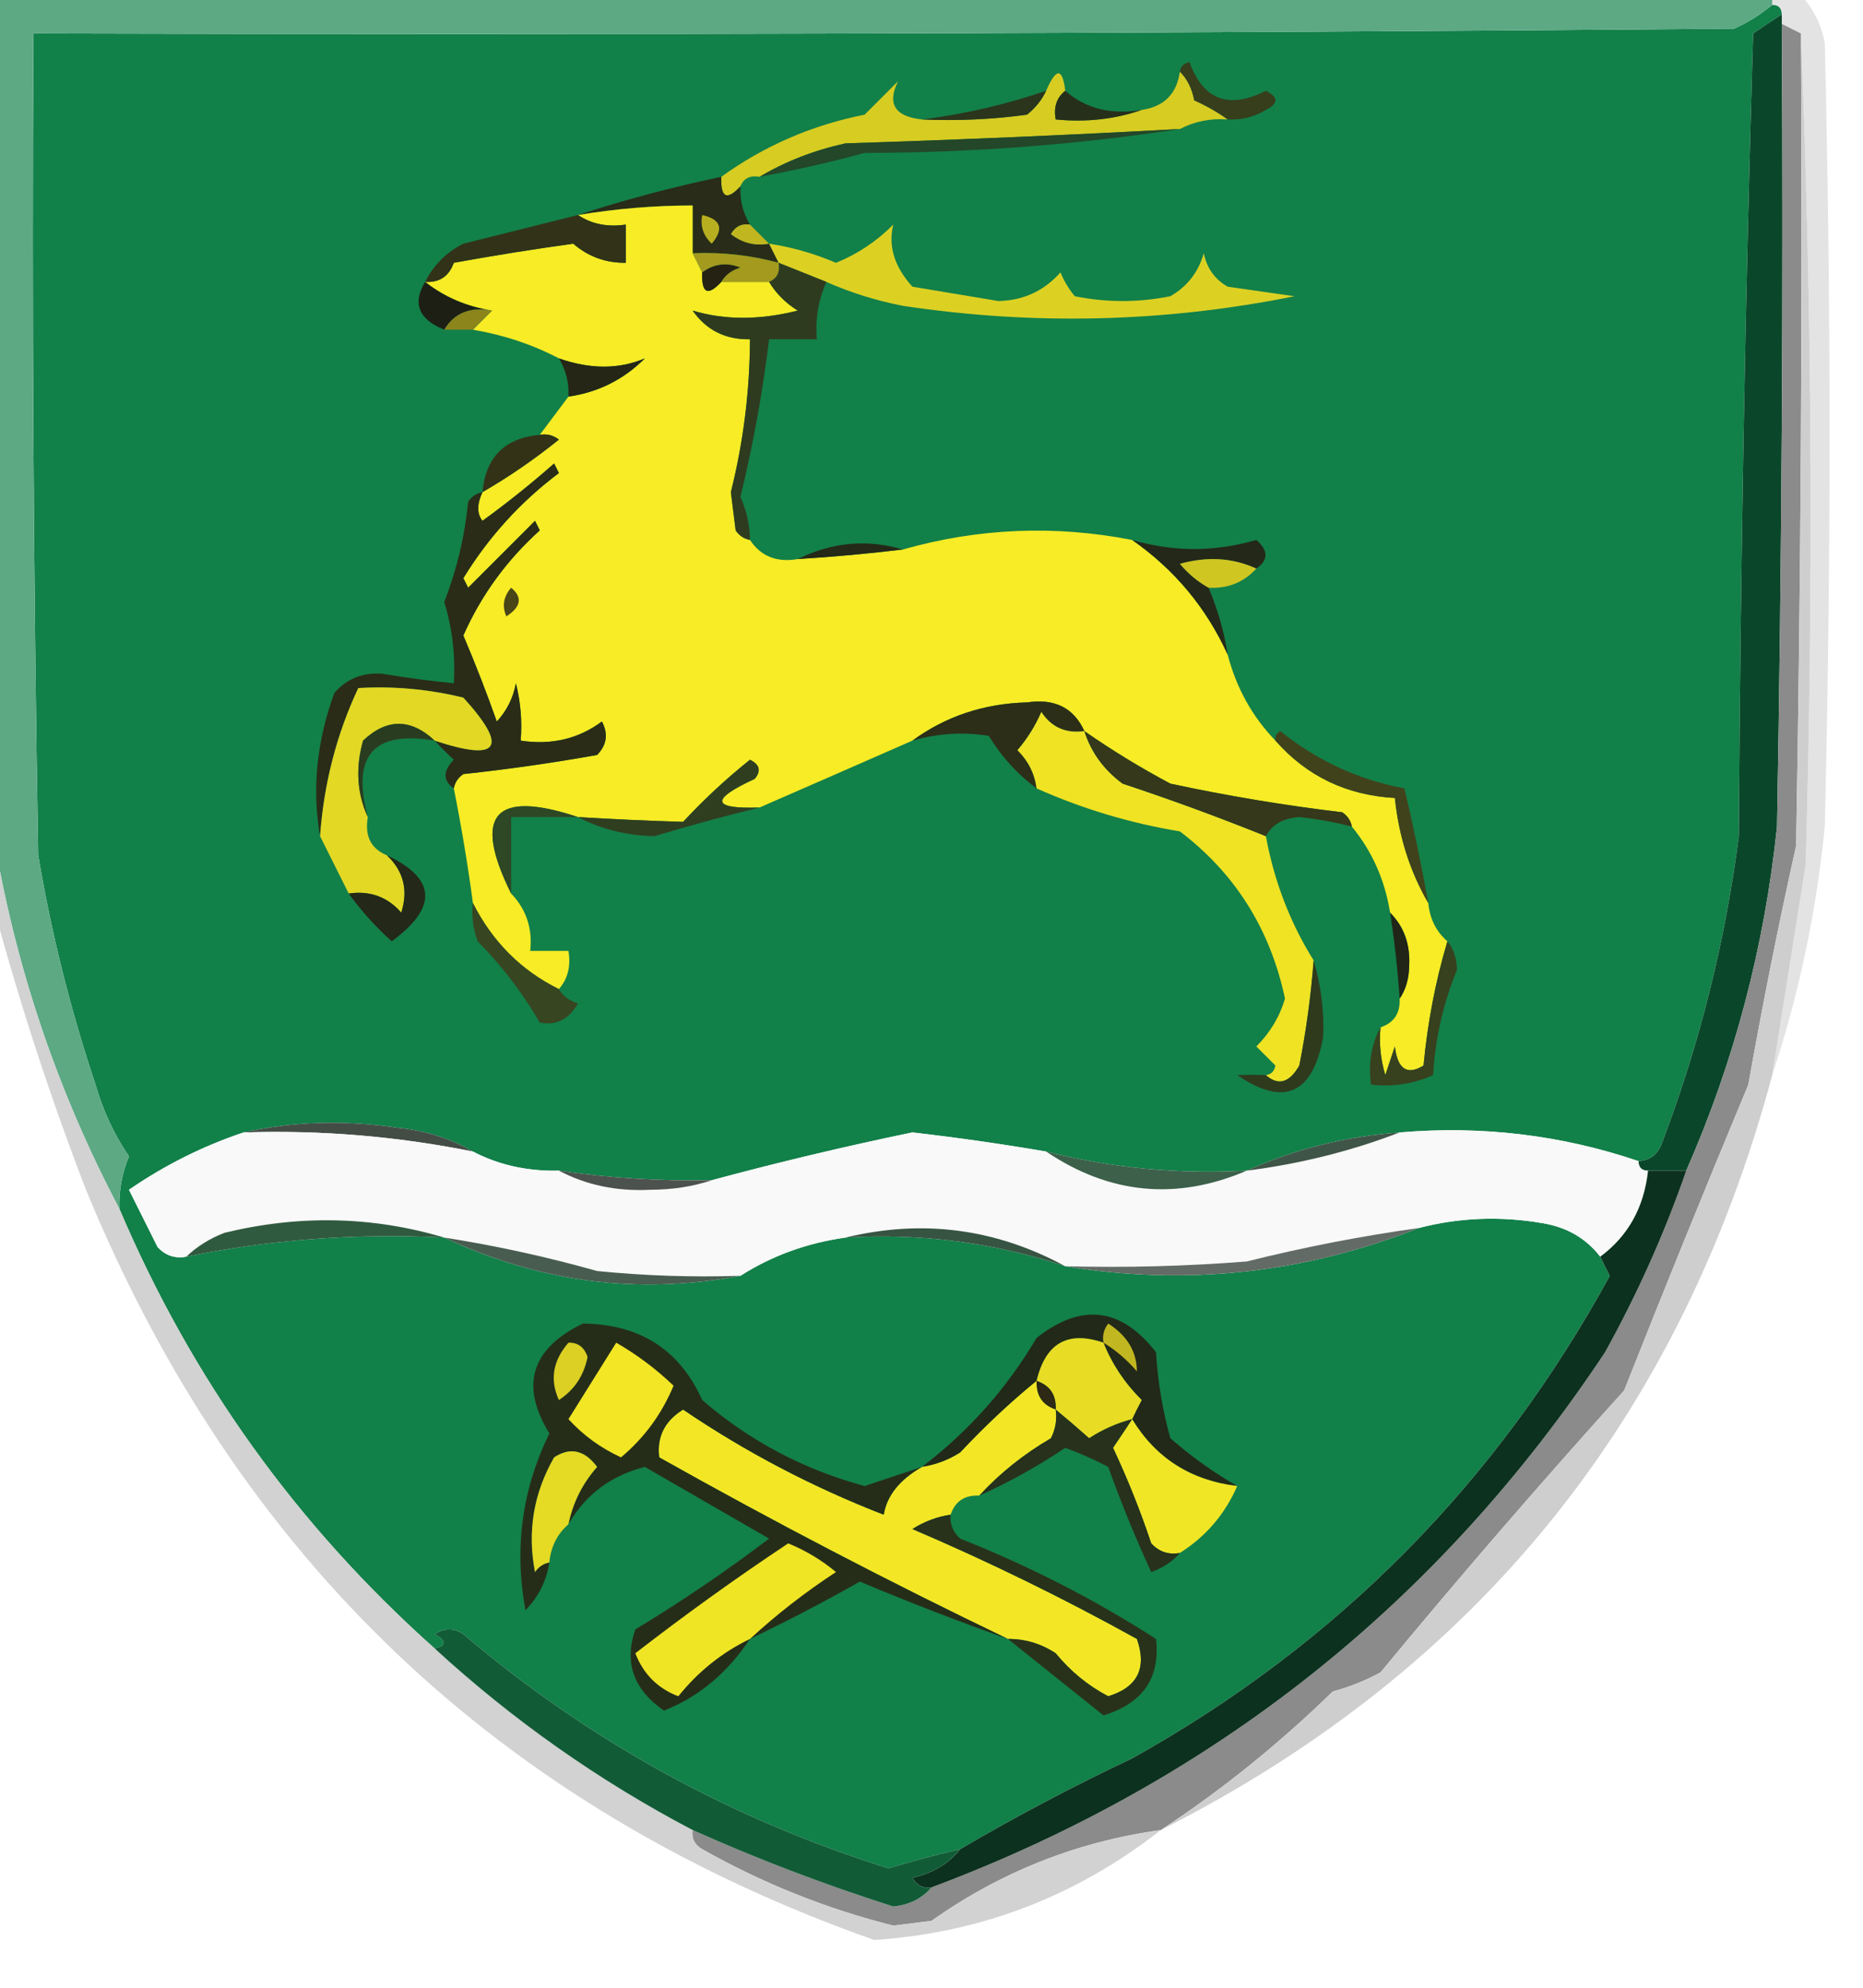 <?xml version="1.0" encoding="UTF-8"?>
<!DOCTYPE svg PUBLIC "-//W3C//DTD SVG 1.1//EN" "http://www.w3.org/Graphics/SVG/1.1/DTD/svg11.dtd">
<svg xmlns="http://www.w3.org/2000/svg" version="1.1" width="195px" height="208px" style="shape-rendering:geometricPrecision; text-rendering:geometricPrecision; image-rendering:optimizeQuality; fill-rule:evenodd; clip-rule:evenodd" xmlns:xlink="http://www.w3.org/1999/xlink">
<g><path style="opacity:1" fill="#128049" d="M 185.5,0.5 C 186.167,0.5 186.5,0.833 186.5,1.5C 185.518,2.141 184.518,2.807 183.5,3.5C 182.667,31.494 182.167,59.494 182,87.5C 180.589,98.478 177.922,109.145 174,119.5C 173.583,120.756 172.75,121.423 171.5,121.5C 163.445,118.77 155.111,117.77 146.5,118.5C 140.83,118.917 135.497,120.251 130.5,122.5C 123.349,122.891 116.349,122.225 109.5,120.5C 104.861,119.706 100.194,119.039 95.5,118.5C 88.453,119.96 81.453,121.627 74.5,123.5C 69.13,123.608 63.797,123.275 58.5,122.5C 55.219,122.58 52.219,121.913 49.5,120.5C 47.123,119.113 44.457,118.279 41.5,118C 35.984,117.183 30.65,117.349 25.5,118.5C 21.244,119.923 17.244,121.923 13.5,124.5C 14.5,126.5 15.5,128.5 16.5,130.5C 17.325,131.386 18.325,131.719 19.5,131.5C 28.357,129.696 37.357,129.029 46.5,129.5C 56.452,134.181 66.785,135.515 77.5,133.5C 80.797,131.399 84.463,130.065 88.5,129.5C 96.4,129.029 104.066,130.029 111.5,132.5C 124.166,134.581 136.499,133.248 148.5,128.5C 152.747,127.398 157.08,127.232 161.5,128C 164.025,128.424 166.025,129.59 167.5,131.5C 167.804,132.15 168.137,132.817 168.5,133.5C 156.637,155.196 139.97,172.029 118.5,184C 112.28,186.941 106.28,190.108 100.5,193.5C 97.997,194.084 95.497,194.751 93,195.5C 76.462,190.317 61.629,182.15 48.5,171C 47.5,170.333 46.5,170.333 45.5,171C 46.738,171.69 46.738,172.19 45.5,172.5C 31.07,159.644 20.07,144.311 12.5,126.5C 12.433,124.599 12.767,122.766 13.5,121C 11.94,118.711 10.773,116.211 10,113.5C 7.375,105.668 5.375,97.668 4,89.5C 3.5,60.835 3.333,32.169 3.5,3.5C 62.834,3.667 122.168,3.5 181.5,3C 182.984,2.338 184.317,1.504 185.5,0.5 Z"/></g>
<g><path style="opacity:1" fill="#e3e3e3" d="M 185.5,0.5 C 185.5,0.167 185.5,-0.167 185.5,-0.5C 186.5,-0.5 187.5,-0.5 188.5,-0.5C 189.801,0.882 190.634,2.548 191,4.5C 191.667,31.833 191.667,59.167 191,86.5C 190.103,95.492 188.27,104.159 185.5,112.5C 186.662,105.18 187.829,97.846 189,90.5C 189.83,61.33 189.664,32.33 188.5,3.5C 187.833,3.167 187.167,2.833 186.5,2.5C 186.5,2.167 186.5,1.833 186.5,1.5C 186.5,0.833 186.167,0.5 185.5,0.5 Z"/></g>
<g><path style="opacity:1" fill="#5ca984" d="M -0.5,-0.5 C 61.5,-0.5 123.5,-0.5 185.5,-0.5C 185.5,-0.167 185.5,0.167 185.5,0.5C 184.317,1.504 182.984,2.338 181.5,3C 122.168,3.5 62.834,3.667 3.5,3.5C 3.333,32.169 3.5,60.835 4,89.5C 5.375,97.668 7.375,105.668 10,113.5C 10.773,116.211 11.94,118.711 13.5,121C 12.767,122.766 12.433,124.599 12.5,126.5C 6.166,114.496 1.832,101.83 -0.5,88.5C -0.5,58.833 -0.5,29.167 -0.5,-0.5 Z"/></g>
<g><path style="opacity:1" fill="#0a472a" d="M 186.5,1.5 C 186.5,1.833 186.5,2.167 186.5,2.5C 186.667,30.502 186.5,58.502 186,86.5C 184.683,99.106 181.517,111.106 176.5,122.5C 175.167,122.5 173.833,122.5 172.5,122.5C 171.833,122.5 171.5,122.167 171.5,121.5C 172.75,121.423 173.583,120.756 174,119.5C 177.922,109.145 180.589,98.478 182,87.5C 182.167,59.494 182.667,31.494 183.5,3.5C 184.518,2.807 185.518,2.141 186.5,1.5 Z"/></g>
<g><path style="opacity:1" fill="#d7cc22" d="M 111.5,9.5 C 110.596,10.209 110.263,11.209 110.5,12.5C 113.713,12.81 116.713,12.477 119.5,11.5C 121.833,11.167 123.167,9.833 123.5,7.5C 124.268,8.263 124.768,9.263 125,10.5C 126.302,11.085 127.469,11.752 128.5,12.5C 126.708,12.366 125.042,12.699 123.5,13.5C 111.845,14.135 100.178,14.635 88.5,15C 85.21,15.725 82.21,16.892 79.5,18.5C 78.508,18.328 77.842,18.662 77.5,19.5C 76.076,21.031 75.409,20.698 75.5,18.5C 79.987,15.259 84.987,13.092 90.5,12C 91.667,10.833 92.833,9.667 94,8.5C 92.826,10.86 93.66,12.193 96.5,12.5C 100.182,12.665 103.848,12.499 107.5,12C 108.381,11.292 109.047,10.458 109.5,9.5C 110.548,7.067 111.214,7.067 111.5,9.5 Z"/></g>
<g><path style="opacity:1" fill="#363e1c" d="M 123.5,7.5 C 123.56,6.957 123.893,6.624 124.5,6.5C 125.947,10.466 128.614,11.466 132.5,9.5C 133.833,10.167 133.833,10.833 132.5,11.5C 131.264,12.246 129.93,12.579 128.5,12.5C 127.469,11.752 126.302,11.085 125,10.5C 124.768,9.263 124.268,8.263 123.5,7.5 Z"/></g>
<g><path style="opacity:1" fill="#2a351c" d="M 109.5,9.5 C 109.047,10.458 108.381,11.292 107.5,12C 103.848,12.499 100.182,12.665 96.5,12.5C 100.89,11.955 105.224,10.955 109.5,9.5 Z"/></g>
<g><path style="opacity:1" fill="#262f1a" d="M 111.5,9.5 C 113.635,11.369 116.302,12.036 119.5,11.5C 116.713,12.477 113.713,12.81 110.5,12.5C 110.263,11.209 110.596,10.209 111.5,9.5 Z"/></g>
<g><path style="opacity:1" fill="#234728" d="M 123.5,13.5 C 112.72,15.151 101.72,15.985 90.5,16C 86.855,16.995 83.188,17.828 79.5,18.5C 82.21,16.892 85.21,15.725 88.5,15C 100.178,14.635 111.845,14.135 123.5,13.5 Z"/></g>
<g><path style="opacity:1" fill="#282c18" d="M 75.5,18.5 C 75.409,20.698 76.076,21.031 77.5,19.5C 77.433,20.959 77.766,22.292 78.5,23.5C 77.624,23.369 76.957,23.703 76.5,24.5C 77.689,25.429 79.022,25.762 80.5,25.5C 80.833,26.167 81.167,26.833 81.5,27.5C 78.57,26.701 75.57,26.368 72.5,26.5C 72.5,24.833 72.5,23.167 72.5,21.5C 68.466,21.505 64.466,21.838 60.5,22.5C 65.317,20.924 70.317,19.591 75.5,18.5 Z"/></g>
<g><path style="opacity:1" fill="#f7ec25" d="M 72.5,26.5 C 72.833,27.167 73.167,27.833 73.5,28.5C 73.409,30.698 74.076,31.031 75.5,29.5C 77.167,29.5 78.833,29.5 80.5,29.5C 81.23,30.712 82.23,31.712 83.5,32.5C 79.515,33.507 75.848,33.507 72.5,32.5C 73.939,34.553 75.939,35.553 78.5,35.5C 78.48,40.914 77.813,46.247 76.5,51.5C 76.667,52.833 76.833,54.167 77,55.5C 77.383,56.056 77.883,56.389 78.5,56.5C 79.635,58.213 81.302,58.88 83.5,58.5C 87.179,58.276 90.846,57.942 94.5,57.5C 102.395,55.257 110.395,54.924 118.5,56.5C 122.934,59.599 126.267,63.599 128.5,68.5C 129.41,71.992 131.076,74.992 133.5,77.5C 136.778,81.221 140.944,83.221 146,83.5C 146.416,87.529 147.583,91.196 149.5,94.5C 149.66,96.153 150.326,97.486 151.5,98.5C 150.258,102.659 149.425,106.993 149,111.5C 147.284,112.552 146.284,111.886 146,109.5C 145.667,110.5 145.333,111.5 145,112.5C 144.506,110.866 144.34,109.199 144.5,107.5C 145.906,107.027 146.573,106.027 146.5,104.5C 147.152,103.551 147.486,102.385 147.5,101C 147.607,98.779 146.94,96.946 145.5,95.5C 144.958,92.088 143.625,89.088 141.5,86.5C 141.389,85.883 141.056,85.383 140.5,85C 134.45,84.279 128.45,83.279 122.5,82C 119.333,80.311 116.333,78.478 113.5,76.5C 112.393,74.069 110.393,73.069 107.5,73.5C 102.986,73.621 98.986,74.954 95.5,77.5C 90.098,79.872 84.765,82.205 79.5,84.5C 74.468,84.668 74.301,83.668 79,81.5C 79.688,80.668 79.521,80.002 78.5,79.5C 76.016,81.483 73.683,83.65 71.5,86C 67.871,85.89 64.204,85.724 60.5,85.5C 51.745,82.588 49.411,85.255 53.5,93.5C 55.081,95.142 55.748,97.142 55.5,99.5C 56.833,99.5 58.167,99.5 59.5,99.5C 59.768,101.099 59.434,102.432 58.5,103.5C 54.557,101.557 51.557,98.557 49.5,94.5C 48.962,90.476 48.295,86.476 47.5,82.5C 47.611,81.883 47.944,81.383 48.5,81C 53.19,80.497 57.857,79.83 62.5,79C 63.517,77.951 63.684,76.784 63,75.5C 60.544,77.321 57.711,77.988 54.5,77.5C 54.662,75.473 54.495,73.473 54,71.5C 53.71,73.044 53.044,74.377 52,75.5C 50.947,72.517 49.781,69.517 48.5,66.5C 50.359,62.298 53.026,58.632 56.5,55.5C 56.333,55.167 56.167,54.833 56,54.5C 53.667,56.833 51.333,59.167 49,61.5C 48.833,61.167 48.667,60.833 48.5,60.5C 51.152,56.183 54.485,52.516 58.5,49.5C 58.333,49.167 58.167,48.833 58,48.5C 55.591,50.62 53.091,52.62 50.5,54.5C 49.913,53.767 49.913,52.767 50.5,51.5C 53.286,49.887 55.953,48.054 58.5,46C 57.906,45.536 57.239,45.369 56.5,45.5C 57.5,44.167 58.5,42.833 59.5,41.5C 62.608,41.056 65.274,39.722 67.5,37.5C 64.784,38.653 61.783,38.653 58.5,37.5C 55.746,36.054 52.746,35.054 49.5,34.5C 50.167,33.833 50.833,33.167 51.5,32.5C 48.841,32.083 46.508,31.083 44.5,29.5C 45.995,29.585 46.995,28.919 47.5,27.5C 51.662,26.744 55.829,26.077 60,25.5C 61.567,26.856 63.4,27.523 65.5,27.5C 65.5,26.167 65.5,24.833 65.5,23.5C 63.585,23.785 61.919,23.451 60.5,22.5C 64.466,21.838 68.466,21.505 72.5,21.5C 72.5,23.167 72.5,24.833 72.5,26.5 Z"/></g>
<g><path style="opacity:1" fill="#313218" d="M 60.5,22.5 C 61.919,23.451 63.585,23.785 65.5,23.5C 65.5,24.833 65.5,26.167 65.5,27.5C 63.4,27.523 61.567,26.856 60,25.5C 55.829,26.077 51.662,26.744 47.5,27.5C 46.995,28.919 45.995,29.585 44.5,29.5C 45.388,27.727 46.721,26.394 48.5,25.5C 52.518,24.492 56.518,23.492 60.5,22.5 Z"/></g>
<g><path style="opacity:1" fill="#b8af20" d="M 73.5,22.5 C 75.465,22.948 75.798,23.948 74.5,25.5C 73.614,24.675 73.281,23.675 73.5,22.5 Z"/></g>
<g><path style="opacity:1" fill="#c0b620" d="M 78.5,23.5 C 79.167,24.167 79.833,24.833 80.5,25.5C 79.022,25.762 77.689,25.429 76.5,24.5C 76.957,23.703 77.624,23.369 78.5,23.5 Z"/></g>
<g><path style="opacity:1" fill="#dcd123" d="M 86.5,29.5 C 84.833,28.833 83.167,28.167 81.5,27.5C 81.167,26.833 80.833,26.167 80.5,25.5C 82.905,25.866 85.238,26.533 87.5,27.5C 89.748,26.594 91.748,25.261 93.5,23.5C 92.949,25.755 93.615,27.922 95.5,30C 98.5,30.5 101.5,31 104.5,31.5C 107.111,31.444 109.278,30.444 111,28.5C 111.374,29.416 111.874,30.25 112.5,31C 115.833,31.667 119.167,31.667 122.5,31C 124.259,29.992 125.426,28.492 126,26.5C 126.318,28.061 127.151,29.228 128.5,30C 130.833,30.333 133.167,30.667 135.5,31C 121.894,33.737 108.228,34.071 94.5,32C 91.708,31.458 89.042,30.624 86.5,29.5 Z"/></g>
<g><path style="opacity:1" fill="#252213" d="M 75.5,29.5 C 74.076,31.031 73.409,30.698 73.5,28.5C 74.738,27.588 76.072,27.421 77.5,28C 76.584,28.278 75.918,28.778 75.5,29.5 Z"/></g>
<g><path style="opacity:1" fill="#a39a1e" d="M 72.5,26.5 C 75.57,26.368 78.57,26.701 81.5,27.5C 81.672,28.492 81.338,29.158 80.5,29.5C 78.833,29.5 77.167,29.5 75.5,29.5C 75.918,28.778 76.584,28.278 77.5,28C 76.072,27.421 74.738,27.588 73.5,28.5C 73.167,27.833 72.833,27.167 72.5,26.5 Z"/></g>
<g><path style="opacity:1" fill="#1d1f15" d="M 44.5,29.5 C 46.508,31.083 48.841,32.083 51.5,32.5C 49.219,32.077 47.552,32.744 46.5,34.5C 43.808,33.41 43.142,31.743 44.5,29.5 Z"/></g>
<g><path style="opacity:1" fill="#8b851c" d="M 51.5,32.5 C 50.833,33.167 50.167,33.833 49.5,34.5C 48.5,34.5 47.5,34.5 46.5,34.5C 47.552,32.744 49.219,32.077 51.5,32.5 Z"/></g>
<g><path style="opacity:1" fill="#2f3b1f" d="M 81.5,27.5 C 83.167,28.167 84.833,28.833 86.5,29.5C 85.659,31.379 85.325,33.379 85.5,35.5C 83.833,35.5 82.167,35.5 80.5,35.5C 79.826,41.05 78.826,46.55 77.5,52C 78.148,53.44 78.481,54.94 78.5,56.5C 77.883,56.389 77.383,56.056 77,55.5C 76.833,54.167 76.667,52.833 76.5,51.5C 77.813,46.247 78.48,40.914 78.5,35.5C 75.939,35.553 73.939,34.553 72.5,32.5C 75.848,33.507 79.515,33.507 83.5,32.5C 82.23,31.712 81.23,30.712 80.5,29.5C 81.338,29.158 81.672,28.492 81.5,27.5 Z"/></g>
<g><path style="opacity:1" fill="#252616" d="M 59.5,41.5 C 59.567,40.041 59.234,38.708 58.5,37.5C 61.783,38.653 64.784,38.653 67.5,37.5C 65.274,39.722 62.608,41.056 59.5,41.5 Z"/></g>
<g><path style="opacity:1" fill="#333217" d="M 56.5,45.5 C 57.239,45.369 57.906,45.536 58.5,46C 55.953,48.054 53.286,49.887 50.5,51.5C 50.833,47.833 52.833,45.833 56.5,45.5 Z"/></g>
<g><path style="opacity:1" fill="#242918" d="M 94.5,57.5 C 90.846,57.942 87.179,58.276 83.5,58.5C 87.094,56.73 90.76,56.397 94.5,57.5 Z"/></g>
<g><path style="opacity:1" fill="#242818" d="M 118.5,56.5 C 122.835,57.767 127.168,57.767 131.5,56.5C 132.776,57.614 132.776,58.614 131.5,59.5C 129.034,58.366 126.367,58.199 123.5,59C 124.373,60.045 125.373,60.878 126.5,61.5C 127.455,63.746 128.122,66.079 128.5,68.5C 126.267,63.599 122.934,59.599 118.5,56.5 Z"/></g>
<g><path style="opacity:1" fill="#d0c622" d="M 131.5,59.5 C 130.18,60.942 128.514,61.608 126.5,61.5C 125.373,60.878 124.373,60.045 123.5,59C 126.367,58.199 129.034,58.366 131.5,59.5 Z"/></g>
<g><path style="opacity:1" fill="#494517" d="M 53.5,61.5 C 54.712,62.497 54.546,63.497 53,64.5C 52.53,63.423 52.697,62.423 53.5,61.5 Z"/></g>
<g><path style="opacity:1" fill="#2a2c18" d="M 47.5,82.5 C 46.347,81.687 46.347,80.687 47.5,79.5C 46.757,78.818 46.091,78.151 45.5,77.5C 52.269,79.75 53.269,78.25 48.5,73C 44.848,72.111 41.182,71.778 37.5,72C 35.227,76.843 33.894,82.01 33.5,87.5C 32.644,82.561 33.144,77.561 35,72.5C 36.299,71.02 37.966,70.354 40,70.5C 42.498,70.917 44.998,71.251 47.5,71.5C 47.681,68.603 47.348,65.769 46.5,63C 47.814,59.617 48.647,56.117 49,52.5C 49.383,51.944 49.883,51.611 50.5,51.5C 49.913,52.767 49.913,53.767 50.5,54.5C 53.091,52.62 55.591,50.62 58,48.5C 58.167,48.833 58.333,49.167 58.5,49.5C 54.485,52.516 51.152,56.183 48.5,60.5C 48.667,60.833 48.833,61.167 49,61.5C 51.333,59.167 53.667,56.833 56,54.5C 56.167,54.833 56.333,55.167 56.5,55.5C 53.026,58.632 50.359,62.298 48.5,66.5C 49.781,69.517 50.947,72.517 52,75.5C 53.044,74.377 53.71,73.044 54,71.5C 54.495,73.473 54.662,75.473 54.5,77.5C 57.711,77.988 60.544,77.321 63,75.5C 63.684,76.784 63.517,77.951 62.5,79C 57.857,79.83 53.19,80.497 48.5,81C 47.944,81.383 47.611,81.883 47.5,82.5 Z"/></g>
<g><path style="opacity:1" fill="#e3d824" d="M 45.5,77.5 C 42.985,75.158 40.485,75.158 38,77.5C 37.199,80.367 37.366,83.034 38.5,85.5C 38.157,87.483 38.824,88.817 40.5,89.5C 42.248,91.16 42.748,93.16 42,95.5C 40.556,93.845 38.722,93.178 36.5,93.5C 35.5,91.5 34.5,89.5 33.5,87.5C 33.894,82.01 35.227,76.843 37.5,72C 41.182,71.778 44.848,72.111 48.5,73C 53.269,78.25 52.269,79.75 45.5,77.5 Z"/></g>
<g><path style="opacity:1" fill="#2c2e18" d="M 113.5,76.5 C 111.549,76.773 110.049,76.107 109,74.5C 108.365,75.966 107.531,77.3 106.5,78.5C 107.63,79.622 108.297,80.956 108.5,82.5C 106.5,81.024 104.833,79.191 103.5,77C 100.808,76.57 98.141,76.737 95.5,77.5C 98.986,74.954 102.986,73.621 107.5,73.5C 110.393,73.069 112.393,74.069 113.5,76.5 Z"/></g>
<g><path style="opacity:1" fill="#2a3c20" d="M 45.5,77.5 C 39.095,76.406 36.762,79.073 38.5,85.5C 37.366,83.034 37.199,80.367 38,77.5C 40.485,75.158 42.985,75.158 45.5,77.5 Z"/></g>
<g><path style="opacity:1" fill="#efe324" d="M 113.5,76.5 C 114.203,78.716 115.536,80.549 117.5,82C 122.586,83.685 127.586,85.518 132.5,87.5C 133.37,92.223 135.036,96.556 137.5,100.5C 137.219,104.188 136.719,107.855 136,111.5C 134.959,113.311 133.793,113.645 132.5,112.5C 133.043,112.44 133.376,112.107 133.5,111.5C 132.833,110.833 132.167,110.167 131.5,109.5C 132.935,108.071 133.935,106.405 134.5,104.5C 132.958,97.231 129.291,91.397 123.5,87C 118.276,86.133 113.276,84.633 108.5,82.5C 108.297,80.956 107.63,79.622 106.5,78.5C 107.531,77.3 108.365,75.966 109,74.5C 110.049,76.107 111.549,76.773 113.5,76.5 Z"/></g>
<g><path style="opacity:1" fill="#35381a" d="M 113.5,76.5 C 116.333,78.478 119.333,80.311 122.5,82C 128.45,83.279 134.45,84.279 140.5,85C 141.056,85.383 141.389,85.883 141.5,86.5C 139.712,86.029 137.878,85.696 136,85.5C 134.319,85.608 133.152,86.275 132.5,87.5C 127.586,85.518 122.586,83.685 117.5,82C 115.536,80.549 114.203,78.716 113.5,76.5 Z"/></g>
<g><path style="opacity:1" fill="#40421b" d="M 149.5,94.5 C 147.583,91.196 146.416,87.529 146,83.5C 140.944,83.221 136.778,81.221 133.5,77.5C 133.435,77.062 133.601,76.728 134,76.5C 137.849,79.592 142.182,81.592 147,82.5C 147.945,86.494 148.778,90.494 149.5,94.5 Z"/></g>
<g><path style="opacity:1" fill="#2e4725" d="M 60.5,85.5 C 58.167,85.5 55.833,85.5 53.5,85.5C 53.5,88.167 53.5,90.833 53.5,93.5C 49.411,85.255 51.745,82.588 60.5,85.5 Z"/></g>
<g><path style="opacity:1" fill="#303e20" d="M 79.5,84.5 C 75.861,85.39 72.194,86.39 68.5,87.5C 65.562,87.432 62.895,86.766 60.5,85.5C 64.204,85.724 67.871,85.89 71.5,86C 73.683,83.65 76.016,81.483 78.5,79.5C 79.521,80.002 79.688,80.668 79,81.5C 74.301,83.668 74.468,84.668 79.5,84.5 Z"/></g>
<g><path style="opacity:1" fill="#232818" d="M 40.5,89.5 C 45.674,91.948 45.84,94.948 41,98.5C 39.293,96.963 37.793,95.296 36.5,93.5C 38.722,93.178 40.556,93.845 42,95.5C 42.748,93.16 42.248,91.16 40.5,89.5 Z"/></g>
<g><path style="opacity:1" fill="#384521" d="M 49.5,94.5 C 51.557,98.557 54.557,101.557 58.5,103.5C 58.917,104.222 59.584,104.722 60.5,105C 59.534,106.678 58.201,107.345 56.5,107C 54.697,103.897 52.53,101.063 50,98.5C 49.51,97.207 49.343,95.873 49.5,94.5 Z"/></g>
<g><path style="opacity:1" fill="#202518" d="M 145.5,95.5 C 146.94,96.946 147.607,98.779 147.5,101C 147.486,102.385 147.152,103.551 146.5,104.5C 146.296,101.482 145.963,98.482 145.5,95.5 Z"/></g>
<g><path style="opacity:1" fill="#2f3a1d" d="M 137.5,100.5 C 138.274,103.141 138.607,105.808 138.5,108.5C 137.403,114.512 134.403,115.845 129.5,112.5C 130.521,112.458 131.521,112.458 132.5,112.5C 133.793,113.645 134.959,113.311 136,111.5C 136.719,107.855 137.219,104.188 137.5,100.5 Z"/></g>
<g><path style="opacity:1" fill="#37411e" d="M 151.5,98.5 C 152.147,99.274 152.48,100.274 152.5,101.5C 151.071,104.96 150.238,108.627 150,112.5C 147.959,113.423 145.792,113.756 143.5,113.5C 143.205,111.265 143.539,109.265 144.5,107.5C 144.34,109.199 144.506,110.866 145,112.5C 145.333,111.5 145.667,110.5 146,109.5C 146.284,111.886 147.284,112.552 149,111.5C 149.425,106.993 150.258,102.659 151.5,98.5 Z"/></g>
<g><path style="opacity:1" fill="#8a8b8a" d="M 186.5,2.5 C 187.167,2.833 187.833,3.167 188.5,3.5C 188.667,31.835 188.5,60.169 188,88.5C 186.148,96.795 184.482,105.128 183,113.5C 178.542,124.186 174.209,134.852 170,145.5C 161.311,155.107 152.811,164.94 144.5,175C 142.913,175.862 141.246,176.529 139.5,177C 133.868,182.484 127.868,187.317 121.5,191.5C 112.739,192.713 104.739,195.879 97.5,201C 96.167,201.167 94.833,201.333 93.5,201.5C 86.517,199.748 79.85,197.081 73.5,193.5C 72.703,193.043 72.369,192.376 72.5,191.5C 79.321,194.553 86.321,197.219 93.5,199.5C 95.171,199.332 96.504,198.665 97.5,197.5C 127.088,186.403 150.588,167.736 168,141.5C 171.394,135.381 174.228,129.048 176.5,122.5C 181.517,111.106 184.683,99.106 186,86.5C 186.5,58.502 186.667,30.502 186.5,2.5 Z"/></g>
<g><path style="opacity:1" fill="#434d46" d="M 25.5,118.5 C 30.65,117.349 35.984,117.183 41.5,118C 44.457,118.279 47.123,119.113 49.5,120.5C 41.591,118.906 33.591,118.239 25.5,118.5 Z"/></g>
<g><path style="opacity:1" fill="#f9f9f9" d="M 25.5,118.5 C 33.591,118.239 41.591,118.906 49.5,120.5C 52.219,121.913 55.219,122.58 58.5,122.5C 61.356,124.006 64.523,124.672 68,124.5C 70.361,124.496 72.527,124.163 74.5,123.5C 81.453,121.627 88.453,119.96 95.5,118.5C 100.194,119.039 104.861,119.706 109.5,120.5C 116.146,124.979 123.146,125.646 130.5,122.5C 136.094,121.786 141.427,120.453 146.5,118.5C 155.111,117.77 163.445,118.77 171.5,121.5C 171.5,122.167 171.833,122.5 172.5,122.5C 172.087,126.338 170.42,129.338 167.5,131.5C 166.025,129.59 164.025,128.424 161.5,128C 157.08,127.232 152.747,127.398 148.5,128.5C 142.453,129.344 136.453,130.511 130.5,132C 124.175,132.5 117.842,132.666 111.5,132.5C 104.206,128.548 96.539,127.548 88.5,129.5C 84.463,130.065 80.797,131.399 77.5,133.5C 72.489,133.666 67.489,133.499 62.5,133C 57.212,131.511 51.879,130.344 46.5,129.5C 38.998,127.265 31.332,127.099 23.5,129C 21.934,129.608 20.6,130.442 19.5,131.5C 18.325,131.719 17.325,131.386 16.5,130.5C 15.5,128.5 14.5,126.5 13.5,124.5C 17.244,121.923 21.244,119.923 25.5,118.5 Z"/></g>
<g><path style="opacity:1" fill="#3f5547" d="M 146.5,118.5 C 141.427,120.453 136.094,121.786 130.5,122.5C 135.497,120.251 140.83,118.917 146.5,118.5 Z"/></g>
<g><path style="opacity:1" fill="#3c604a" d="M 109.5,120.5 C 116.349,122.225 123.349,122.891 130.5,122.5C 123.146,125.646 116.146,124.979 109.5,120.5 Z"/></g>
<g><path style="opacity:1" fill="#4c524e" d="M 58.5,122.5 C 63.797,123.275 69.13,123.608 74.5,123.5C 72.527,124.163 70.361,124.496 68,124.5C 64.523,124.672 61.356,124.006 58.5,122.5 Z"/></g>
<g><path style="opacity:1" fill="#305a3f" d="M 46.5,129.5 C 37.357,129.029 28.357,129.696 19.5,131.5C 20.6,130.442 21.934,129.608 23.5,129C 31.332,127.099 38.998,127.265 46.5,129.5 Z"/></g>
<g><path style="opacity:1" fill="#375442" d="M 88.5,129.5 C 96.539,127.548 104.206,128.548 111.5,132.5C 104.066,130.029 96.4,129.029 88.5,129.5 Z"/></g>
<g><path style="opacity:1" fill="#485d50" d="M 46.5,129.5 C 51.879,130.344 57.212,131.511 62.5,133C 67.489,133.499 72.489,133.666 77.5,133.5C 66.785,135.515 56.452,134.181 46.5,129.5 Z"/></g>
<g><path style="opacity:1" fill="#636b66" d="M 148.5,128.5 C 136.499,133.248 124.166,134.581 111.5,132.5C 117.842,132.666 124.175,132.5 130.5,132C 136.453,130.511 142.453,129.344 148.5,128.5 Z"/></g>
<g><path style="opacity:1" fill="#222918" d="M 129.5,155.5 C 124.646,154.913 120.979,152.58 118.5,148.5C 118.804,147.85 119.137,147.183 119.5,146.5C 117.722,144.736 116.389,142.736 115.5,140.5C 111.765,139.216 109.432,140.549 108.5,144.5C 105.749,146.745 103.083,149.245 100.5,152C 99.255,152.791 97.922,153.291 96.5,153.5C 101.374,149.791 105.374,145.291 108.5,140C 113.181,136.308 117.347,136.808 121,141.5C 121.179,144.553 121.679,147.553 122.5,150.5C 124.724,152.434 127.058,154.101 129.5,155.5 Z"/></g>
<g><path style="opacity:1" fill="#e8dd24" d="M 115.5,140.5 C 116.389,142.736 117.722,144.736 119.5,146.5C 119.137,147.183 118.804,147.85 118.5,148.5C 116.906,148.92 115.406,149.586 114,150.5C 112.826,149.456 111.659,148.456 110.5,147.5C 110.573,145.973 109.906,144.973 108.5,144.5C 109.432,140.549 111.765,139.216 115.5,140.5 Z"/></g>
<g><path style="opacity:1" fill="#c1b721" d="M 115.5,140.5 C 115.369,139.761 115.536,139.094 116,138.5C 117.983,139.766 118.983,141.432 119,143.5C 117.961,142.29 116.794,141.29 115.5,140.5 Z"/></g>
<g><path style="opacity:1" fill="#cecece" d="M 188.5,3.5 C 189.664,32.33 189.83,61.33 189,90.5C 187.829,97.846 186.662,105.18 185.5,112.5C 175.864,148.454 154.531,174.788 121.5,191.5C 127.868,187.317 133.868,182.484 139.5,177C 141.246,176.529 142.913,175.862 144.5,175C 152.811,164.94 161.311,155.107 170,145.5C 174.209,134.852 178.542,124.186 183,113.5C 184.482,105.128 186.148,96.795 188,88.5C 188.5,60.169 188.667,31.835 188.5,3.5 Z"/></g>
<g><path style="opacity:1" fill="#2d2914" d="M 108.5,144.5 C 109.906,144.973 110.573,145.973 110.5,147.5C 109.094,147.027 108.427,146.027 108.5,144.5 Z"/></g>
<g><path style="opacity:1" fill="#f3e725" d="M 108.5,144.5 C 108.427,146.027 109.094,147.027 110.5,147.5C 110.649,148.552 110.483,149.552 110,150.5C 107.156,152.159 104.656,154.159 102.5,156.5C 100.973,156.427 99.973,157.094 99.5,158.5C 98.078,158.709 96.745,159.209 95.5,160C 103.533,163.433 111.366,167.267 119,171.5C 120.072,174.553 119.072,176.553 116,177.5C 113.888,176.392 112.054,174.892 110.5,173C 108.975,171.991 107.308,171.491 105.5,171.5C 93.19,165.594 81.023,159.26 69,152.5C 68.736,150.361 69.569,148.694 71.5,147.5C 78.058,151.946 85.058,155.613 92.5,158.5C 92.827,156.506 94.16,154.839 96.5,153.5C 97.922,153.291 99.255,152.791 100.5,152C 103.083,149.245 105.749,146.745 108.5,144.5 Z"/></g>
<g><path style="opacity:1" fill="#f1e625" d="M 118.5,148.5 C 120.979,152.58 124.646,154.913 129.5,155.5C 128.213,158.453 126.213,160.786 123.5,162.5C 122.325,162.719 121.325,162.386 120.5,161.5C 119.362,158.087 118.029,154.754 116.5,151.5C 117.193,150.482 117.859,149.482 118.5,148.5 Z"/></g>
<g><path style="opacity:1" fill="#27311b" d="M 110.5,147.5 C 111.659,148.456 112.826,149.456 114,150.5C 115.406,149.586 116.906,148.92 118.5,148.5C 117.859,149.482 117.193,150.482 116.5,151.5C 118.029,154.754 119.362,158.087 120.5,161.5C 121.325,162.386 122.325,162.719 123.5,162.5C 122.739,163.391 121.739,164.058 120.5,164.5C 118.854,160.94 117.354,157.273 116,153.5C 114.559,152.74 113.059,152.074 111.5,151.5C 108.607,153.445 105.607,155.111 102.5,156.5C 104.656,154.159 107.156,152.159 110,150.5C 110.483,149.552 110.649,148.552 110.5,147.5 Z"/></g>
<g><path style="opacity:1" fill="#252d19" d="M 96.5,153.5 C 94.16,154.839 92.827,156.506 92.5,158.5C 85.058,155.613 78.058,151.946 71.5,147.5C 69.569,148.694 68.736,150.361 69,152.5C 81.023,159.26 93.19,165.594 105.5,171.5C 100.31,169.658 95.143,167.658 90,165.5C 86.207,167.646 82.374,169.646 78.5,171.5C 76.118,175.076 73.118,177.576 69.5,179C 66.305,176.806 65.305,173.973 66.5,170.5C 71.34,167.581 76.006,164.414 80.5,161C 76.167,158.5 71.833,156 67.5,153.5C 63.938,154.406 61.272,156.406 59.5,159.5C 59.962,157.243 60.962,155.243 62.5,153.5C 61.18,151.73 59.68,151.397 58,152.5C 55.844,156.262 55.177,160.262 56,164.5C 56.383,163.944 56.883,163.611 57.5,163.5C 57.205,165.423 56.372,167.09 55,168.5C 53.804,162.016 54.637,155.85 57.5,150C 54.42,144.971 55.587,141.138 61,138.5C 66.957,138.552 71.124,141.219 73.5,146.5C 78.458,150.781 84.125,153.781 90.5,155.5C 92.516,154.822 94.516,154.156 96.5,153.5 Z"/></g>
<g><path style="opacity:1" fill="#e5da24" d="M 59.5,159.5 C 58.326,160.514 57.66,161.847 57.5,163.5C 56.883,163.611 56.383,163.944 56,164.5C 55.177,160.262 55.844,156.262 58,152.5C 59.68,151.397 61.18,151.73 62.5,153.5C 60.962,155.243 59.962,157.243 59.5,159.5 Z"/></g>
<g><path style="opacity:1" fill="#f2e625" d="M 64.5,140.5 C 66.68,141.757 68.68,143.257 70.5,145C 69.273,147.957 67.44,150.457 65,152.5C 62.88,151.527 61.047,150.194 59.5,148.5C 61.178,145.805 62.844,143.139 64.5,140.5 Z"/></g>
<g><path style="opacity:1" fill="#dbd023" d="M 59.5,140.5 C 60.497,140.47 61.164,140.97 61.5,142C 61.112,143.951 60.112,145.451 58.5,146.5C 57.531,144.383 57.864,142.383 59.5,140.5 Z"/></g>
<g><path style="opacity:1" fill="#f0e524" d="M 78.5,171.5 C 75.586,172.907 73.086,174.907 71,177.5C 68.846,176.68 67.346,175.18 66.5,173C 71.694,168.973 77.027,165.14 82.5,161.5C 84.332,162.248 85.999,163.248 87.5,164.5C 84.289,166.6 81.289,168.934 78.5,171.5 Z"/></g>
<g><path style="opacity:1" fill="#0c311e" d="M 172.5,122.5 C 173.833,122.5 175.167,122.5 176.5,122.5C 174.228,129.048 171.394,135.381 168,141.5C 150.588,167.736 127.088,186.403 97.5,197.5C 96.624,197.631 95.957,197.298 95.5,196.5C 97.655,195.999 99.322,194.999 100.5,193.5C 106.28,190.108 112.28,186.941 118.5,184C 139.97,172.029 156.637,155.196 168.5,133.5C 168.137,132.817 167.804,132.15 167.5,131.5C 170.42,129.338 172.087,126.338 172.5,122.5 Z"/></g>
<g><path style="opacity:1" fill="#d1d2d1" d="M -0.5,88.5 C 1.832,101.83 6.166,114.496 12.5,126.5C 20.07,144.311 31.07,159.644 45.5,172.5C 53.669,180 62.669,186.334 72.5,191.5C 72.369,192.376 72.703,193.043 73.5,193.5C 79.85,197.081 86.517,199.748 93.5,201.5C 94.833,201.333 96.167,201.167 97.5,201C 104.739,195.879 112.739,192.713 121.5,191.5C 112.648,198.43 102.648,202.263 91.5,203C 52.332,189.167 24.832,163 9,124.5C 5.293,114.882 2.126,105.215 -0.5,95.5C -0.5,93.167 -0.5,90.833 -0.5,88.5 Z"/></g>
<g><path style="opacity:1" fill="#28321b" d="M 99.5,158.5 C 99.414,159.496 99.748,160.329 100.5,161C 107.724,163.862 114.558,167.362 121,171.5C 121.466,175.564 119.633,178.231 115.5,179.5C 112.148,176.81 108.814,174.143 105.5,171.5C 107.308,171.491 108.975,171.991 110.5,173C 112.054,174.892 113.888,176.392 116,177.5C 119.072,176.553 120.072,174.553 119,171.5C 111.366,167.267 103.533,163.433 95.5,160C 96.745,159.209 98.078,158.709 99.5,158.5 Z"/></g>
<g><path style="opacity:1" fill="#115c37" d="M 100.5,193.5 C 99.322,194.999 97.655,195.999 95.5,196.5C 95.957,197.298 96.624,197.631 97.5,197.5C 96.504,198.665 95.171,199.332 93.5,199.5C 86.321,197.219 79.321,194.553 72.5,191.5C 62.669,186.334 53.669,180 45.5,172.5C 46.738,172.19 46.738,171.69 45.5,171C 46.5,170.333 47.5,170.333 48.5,171C 61.629,182.15 76.462,190.317 93,195.5C 95.497,194.751 97.997,194.084 100.5,193.5 Z"/></g>
</svg>
